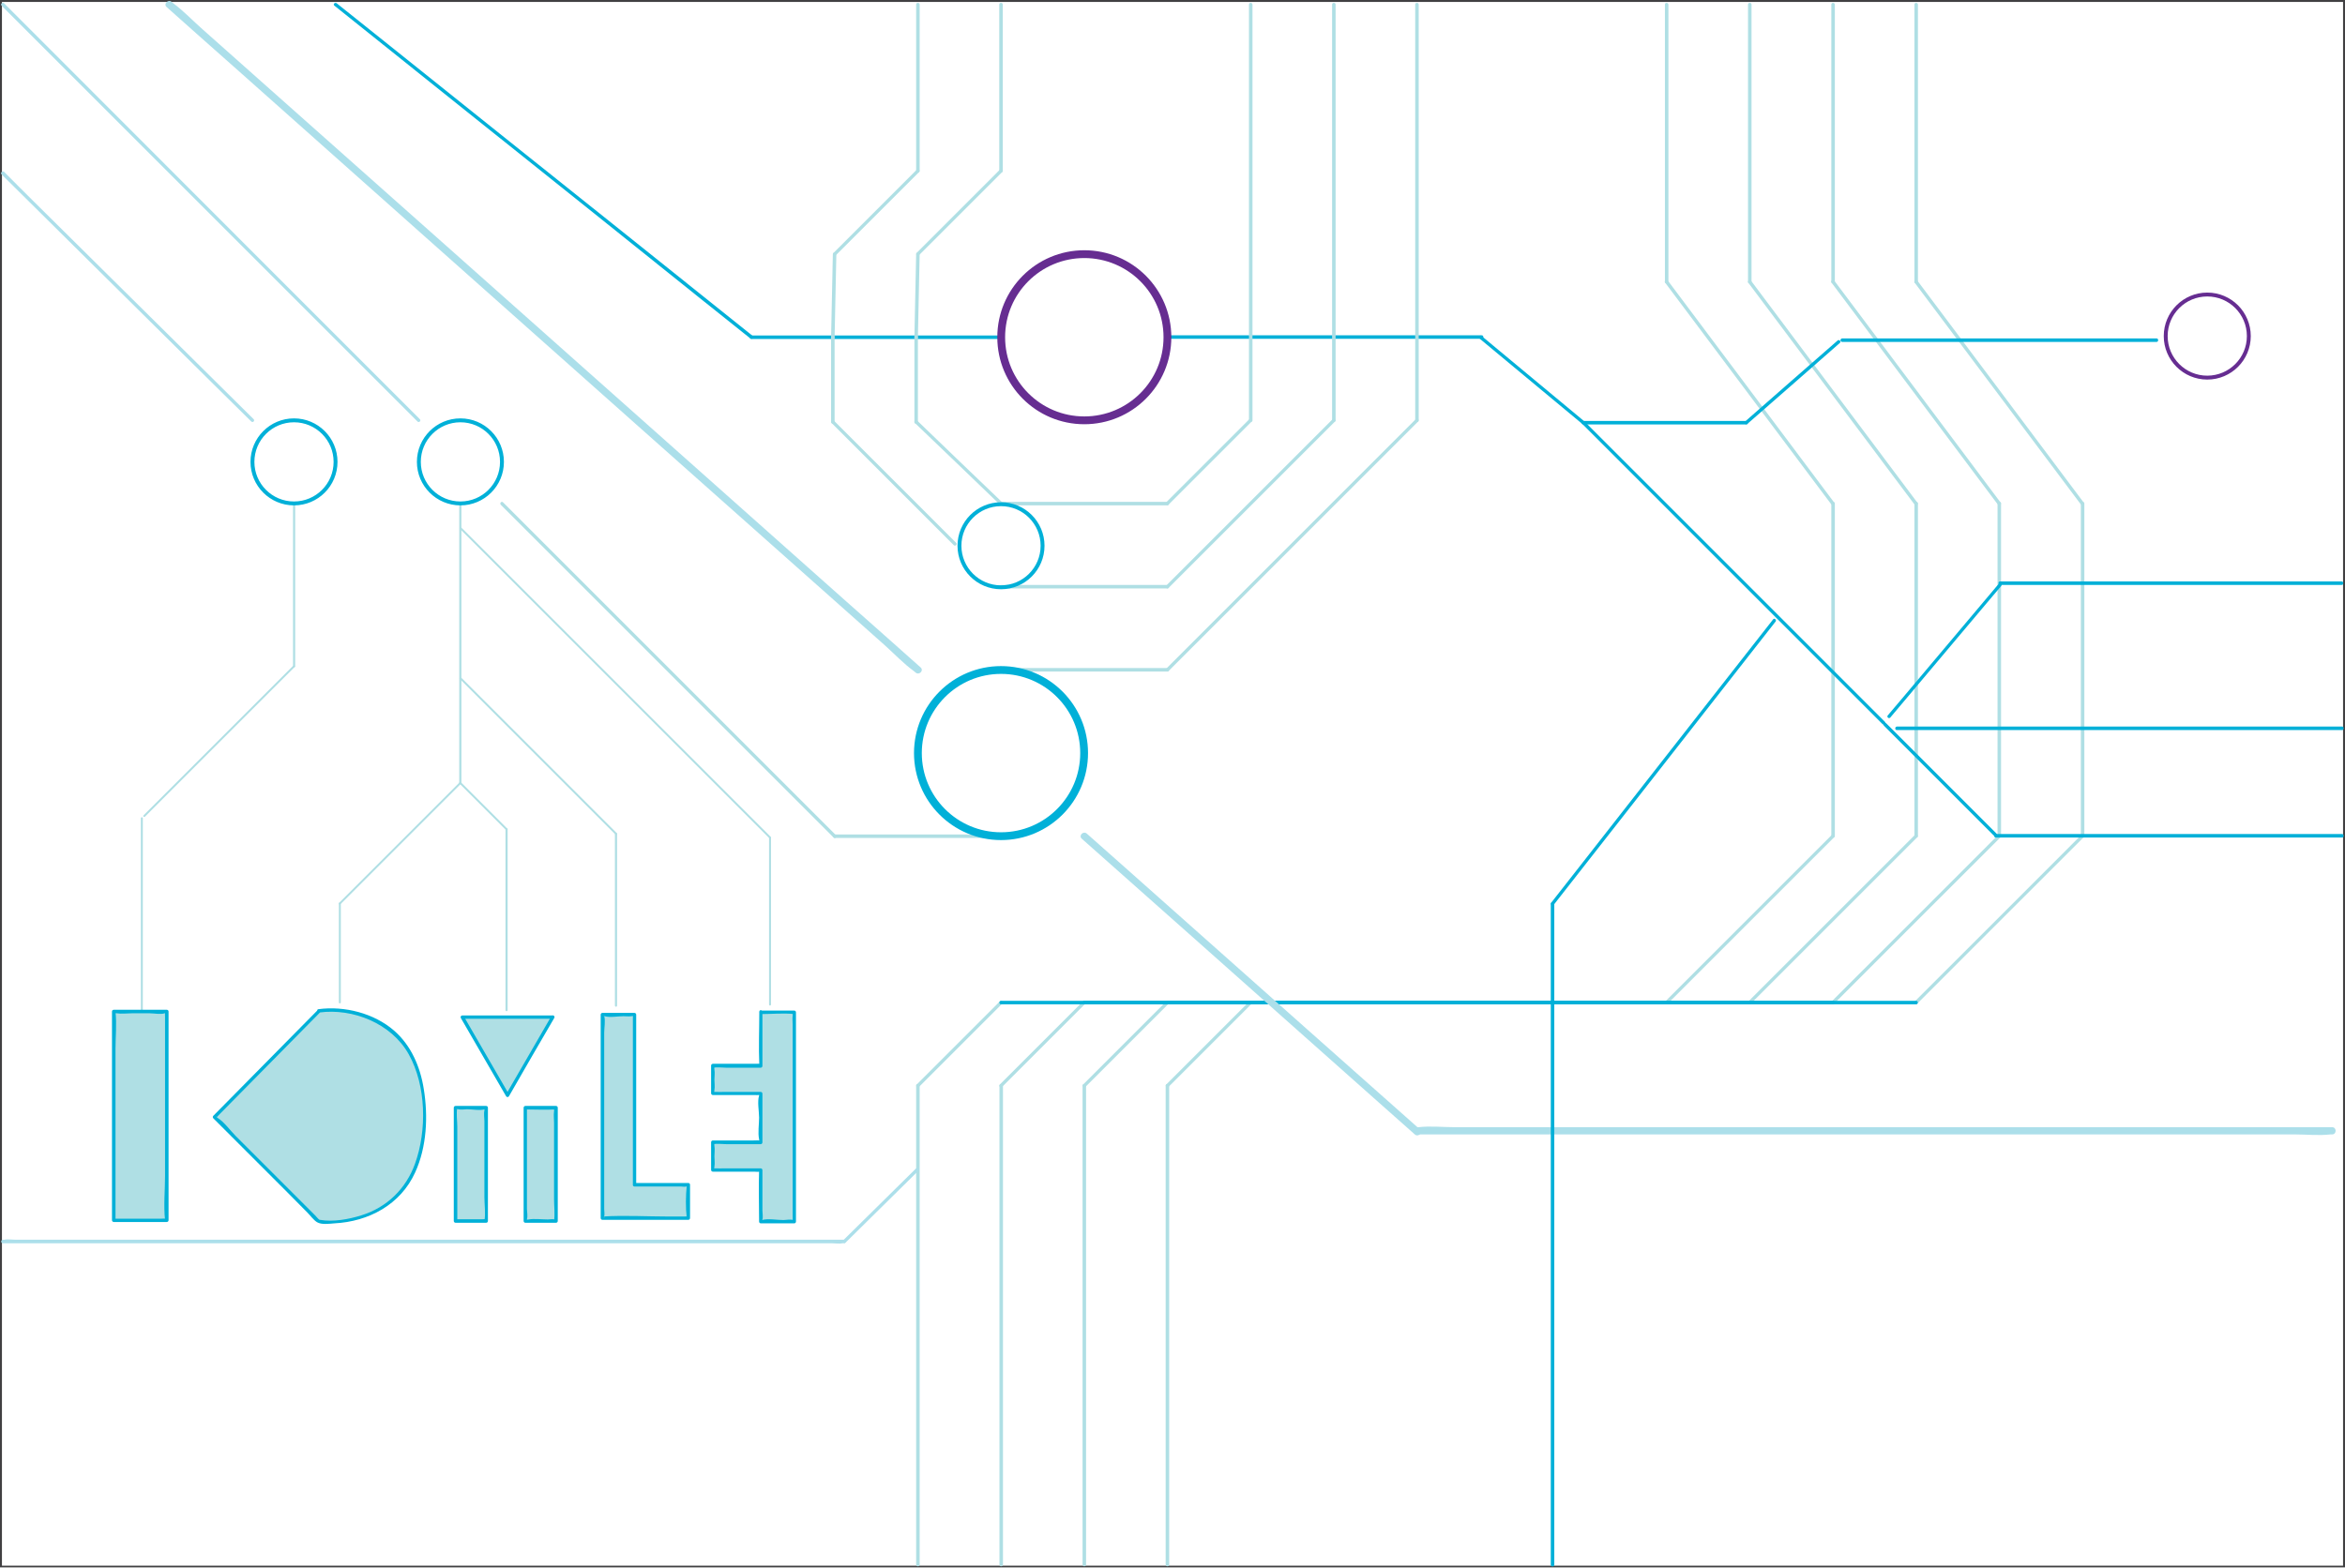 <svg version="1.1" id="Layer_1" xmlns="http://www.w3.org/2000/svg" viewBox="0 0 1202 803.7" xml:space="preserve" height="803.7" width="1202" preserveAspectRatio="xMinYMid"><style type="text/css">.st1{fill:none;stroke:#414042;stroke-miterlimit:10;} .st2{fill:#AFDFE4;} .st3{fill:#00B0D8;} .st4{fill:#ACDFEA;} .st5{fill:none;stroke:#00B0D8;stroke-width:2;} .st6{fill:none;stroke:#662D91;stroke-width:2;} .st7{fill:none;stroke:#00B0D8;stroke-width:4;} .st8{fill:none;stroke:#662D91;stroke-width:4;} .st9{fill:none;stroke:#AFDFE4;stroke-width:0.25;}</style><filter id="AI_GaussianBlur_4" x="0" y="0"><feGaussianBlur stdDeviation="3"/></filter><g id="Layer_1" class="st0" filter="url(#AI_GaussianBlur_4)"><path class="st1" d="M0.5 0.5H1201.5V803.2H0.5z"/><path class="st2" d="M259.1,425.1c0,27.1,0,54.1,0,81.2c0,3.9,0,7.8,0,11.6c0,0.7,1.1,0.7,1.1,0c0-27.1,0-54.1,0-81.2 c0-3.9,0-7.8,0-11.6C260.2,424.5,259.1,424.5,259.1,425.1L259.1,425.1z"/><path class="st2" d="M315.2,427.5c0,25.7,0,51.3,0,77c0,3.7,0,7.4,0,11.1c0,0.7,1.1,0.7,1.1,0c0-25.7,0-51.3,0-77 c0-3.7,0-7.4,0-11.1C316.2,426.8,315.2,426.8,315.2,427.5L315.2,427.5z"/><path class="st2" d="M394.2,429.5c0,24.9,0,49.9,0,74.8c0,3.6,0,7.1,0,10.7c0,0.7,1,0.7,1,0c0-24.9,0-49.9,0-74.8 c0-3.6,0-7.1,0-10.7C395.2,428.8,394.2,428.8,394.2,429.5L394.2,429.5z"/><path class="st2" d="M173.7,463.2c0,16.9,0,33.8,0,50.7c0,0.7,1,0.7,1,0c0-16.9,0-33.8,0-50.7 C174.7,462.6,173.7,462.6,173.7,463.2L173.7,463.2z"/><path class="st2" d="M73.2,518.1c0-28.7,0-57.4,0-86.1c0-4.2,0-8.3,0-12.5c0-0.7-1-0.7-1,0c0,28.7,0,57.4,0,86.1 c0,4.2,0,8.3,0,12.5C72.2,518.8,73.2,518.8,73.2,518.1L73.2,518.1z"/><path class="st2" d="M235.6,401.1c-18,18-35.9,35.9-53.9,53.9c-2.6,2.6-5.3,5.3-7.9,7.9c-0.5,0.5,0.3,1.2,0.7,0.7 c18-18,35.9-35.9,53.9-53.9c2.6-2.6,5.3-5.3,7.9-7.9C236.8,401.4,236.1,400.6,235.6,401.1L235.6,401.1z"/><path class="st2" d="M512.5,513.4c-14.2,14.2-28.4,28.4-42.6,42.6c-0.8,0.8,0.4,2,1.2,1.2c14.2-14.2,28.4-28.4,42.6-42.6 C514.5,513.8,513.3,512.6,512.5,513.4L512.5,513.4z"/><path class="st2" d="M555.1,513.4c-14.2,14.2-28.4,28.4-42.6,42.6c-0.8,0.8,0.4,2,1.2,1.2c14.2-14.2,28.4-28.4,42.6-42.6 C557.2,513.8,555.9,512.6,555.1,513.4L555.1,513.4z"/><path class="st2" d="M597.8,513.4c-14.2,14.2-28.4,28.4-42.6,42.6c-0.8,0.8,0.4,2,1.2,1.2c14.2-14.2,28.4-28.4,42.6-42.6 C599.8,513.8,598.6,512.6,597.8,513.4L597.8,513.4z"/><path class="st2" d="M640.4,513.4c-14.2,14.2-28.4,28.4-42.6,42.6c-0.8,0.8,0.4,2,1.2,1.2c14.2-14.2,28.4-28.4,42.6-42.6 C642.5,513.8,641.2,512.6,640.4,513.4L640.4,513.4z"/><path class="st2" d="M853.5,144.9c24.9,33.2,49.8,66.4,74.7,99.7c3.5,4.7,7,9.4,10.5,14c0.7,0.9,2.2,0,1.5-0.9 c-24.9-33.2-49.8-66.4-74.7-99.7c-3.5-4.7-7-9.4-10.5-14C854.3,143.1,852.8,144,853.5,144.9L853.5,144.9z"/><path class="st2" d="M938.7,258.1c0,49.9,0,99.8,0,149.6c0,7,0,13.9,0,20.9c0,1.1,1.8,1.1,1.8,0c0-49.9,0-99.8,0-149.6 c0-7,0-13.9,0-20.9C940.4,257,938.7,257,938.7,258.1L938.7,258.1z"/><path class="st2" d="M938.9,428.1c-24.9,24.9-49.8,49.8-74.6,74.6c-3.6,3.6-7.1,7.1-10.7,10.7c-0.8,0.8,0.4,2,1.2,1.2 c24.9-24.9,49.8-49.8,74.6-74.6c3.6-3.6,7.1-7.1,10.7-10.7C940.9,428.5,939.7,427.3,938.9,428.1L938.9,428.1z"/><path class="st3" d="M854.2,513.1c-38.5,0-77,0-115.5,0c-61.3,0-122.5,0-183.8,0c-13.9,0-27.9,0-41.8,0c-1.1,0-1.1,1.8,0,1.8 c38.5,0,77,0,115.5,0c61.3,0,122.5,0,183.8,0c13.9,0,27.9,0,41.8,0C855.4,514.9,855.4,513.1,854.2,513.1L854.2,513.1z"/><path class="st2" d="M469.6,556.6c0,27.7,0,55.4,0,83c0,44.1,0,88.2,0,132.3c0,10.1,0,20.2,0,30.3c0,1.1,1.8,1.1,1.8,0 c0-27.7,0-55.4,0-83c0-44.1,0-88.2,0-132.3c0-10.1,0-20.2,0-30.3C471.4,555.5,469.6,555.5,469.6,556.6L469.6,556.6z"/><path class="st2" d="M896.1,144.9c24.9,33.2,49.8,66.4,74.7,99.7c3.5,4.7,7,9.4,10.5,14c0.7,0.9,2.2,0,1.5-0.9 c-24.9-33.2-49.8-66.4-74.7-99.7c-3.5-4.7-7-9.4-10.5-14C897,143.1,895.5,144,896.1,144.9L896.1,144.9z"/><path class="st2" d="M981.3,258.1c0,49.9,0,99.8,0,149.6c0,7,0,13.9,0,20.9c0,1.1,1.8,1.1,1.8,0c0-49.9,0-99.8,0-149.6 c0-7,0-13.9,0-20.9C983,257,981.3,257,981.3,258.1L981.3,258.1z"/><path class="st2" d="M981.5,428.1c-24.9,24.9-49.8,49.8-74.6,74.6c-3.6,3.6-7.1,7.1-10.7,10.7c-0.8,0.8,0.4,2,1.2,1.2 c24.9-24.9,49.8-49.8,74.6-74.6c3.6-3.6,7.1-7.1,10.7-10.7C983.6,428.5,982.3,427.3,981.5,428.1L981.5,428.1z"/><path class="st3" d="M896.9,513.1c-38.5,0-77,0-115.5,0c-61.3,0-122.5,0-183.8,0c-13.9,0-27.9,0-41.8,0c-1.1,0-1.1,1.8,0,1.8 c38.5,0,77,0,115.5,0c61.3,0,122.5,0,183.8,0c13.9,0,27.9,0,41.8,0C898,514.9,898,513.1,896.9,513.1L896.9,513.1z"/><path class="st2" d="M512.3,556.6c0,27.7,0,55.4,0,83c0,44.1,0,88.2,0,132.3c0,10.1,0,20.2,0,30.3c0,1.1,1.8,1.1,1.8,0 c0-27.7,0-55.4,0-83c0-44.1,0-88.2,0-132.3c0-10.1,0-20.2,0-30.3C514,555.5,512.3,555.5,512.3,556.6L512.3,556.6z"/><path class="st2" d="M938.8,144.9c24.9,33.2,49.8,66.4,74.7,99.7c3.5,4.7,7,9.4,10.5,14c0.7,0.9,2.2,0,1.5-0.9 c-24.9-33.2-49.8-66.4-74.7-99.7c-3.5-4.7-7-9.4-10.5-14C939.6,143.1,938.1,144,938.8,144.9L938.8,144.9z"/><path class="st2" d="M1023.9,258.1c0,49.9,0,99.8,0,149.6c0,7,0,13.9,0,20.9c0,1.1,1.8,1.1,1.8,0c0-49.9,0-99.8,0-149.6 c0-7,0-13.9,0-20.9C1025.7,257,1023.9,257,1023.9,258.1L1023.9,258.1z"/><path class="st2" d="M1024.2,428.1c-24.9,24.9-49.7,49.8-74.6,74.6c-3.6,3.6-7.1,7.1-10.7,10.7c-0.8,0.8,0.4,2,1.2,1.2 c24.9-24.9,49.7-49.8,74.6-74.6c3.6-3.6,7.1-7.1,10.7-10.7C1026.2,428.5,1025,427.3,1024.2,428.1L1024.2,428.1z"/><path class="st3" d="M939.5,513.1c-38.5,0-77,0-115.5,0c-61.3,0-122.5,0-183.8,0c-13.9,0-27.9,0-41.8,0c-1.1,0-1.1,1.8,0,1.8 c38.5,0,77,0,115.5,0c61.3,0,122.5,0,183.8,0c13.9,0,27.9,0,41.8,0C940.7,514.9,940.7,513.1,939.5,513.1L939.5,513.1z"/><path class="st2" d="M554.9,556.6c0,27.7,0,55.4,0,83c0,44.1,0,88.2,0,132.3c0,10.1,0,20.2,0,30.3c0,1.1,1.8,1.1,1.8,0 c0-27.7,0-55.4,0-83c0-44.1,0-88.2,0-132.3c0-10.1,0-20.2,0-30.3C556.6,555.5,554.9,555.5,554.9,556.6L554.9,556.6z"/><path class="st2" d="M981.4,144.9c24.9,33.2,49.8,66.4,74.7,99.7c3.5,4.7,7,9.4,10.5,14c0.7,0.9,2.2,0,1.5-0.9 c-24.9-33.2-49.8-66.4-74.7-99.7c-3.5-4.7-7-9.4-10.5-14C982.3,143.1,980.7,144,981.4,144.9L981.4,144.9z"/><path class="st2" d="M1066.6,258.1c0,49.9,0,99.8,0,149.6c0,7,0,13.9,0,20.9c0,1.1,1.8,1.1,1.8,0c0-49.9,0-99.8,0-149.6 c0-7,0-13.9,0-20.9C1068.3,257,1066.6,257,1066.6,258.1L1066.6,258.1z"/><path class="st2" d="M1066.8,428.1c-24.9,24.9-49.7,49.8-74.6,74.6c-3.6,3.6-7.1,7.1-10.7,10.7c-0.8,0.8,0.4,2,1.2,1.2 c24.9-24.9,49.7-49.8,74.6-74.6c3.6-3.6,7.1-7.1,10.7-10.7C1068.9,428.5,1067.6,427.3,1066.8,428.1L1066.8,428.1z"/><path class="st3" d="M982.2,513.1c-38.5,0-77,0-115.5,0c-61.3,0-122.5,0-183.8,0c-13.9,0-27.9,0-41.8,0c-1.1,0-1.1,1.8,0,1.8 c38.5,0,77,0,115.5,0c61.3,0,122.5,0,183.8,0c13.9,0,27.9,0,41.8,0C983.3,514.9,983.3,513.1,982.2,513.1L982.2,513.1z"/><path class="st2" d="M597.5,556.6c0,27.7,0,55.4,0,83c0,44.1,0,88.2,0,132.3c0,10.1,0,20.2,0,30.3c0,1.1,1.8,1.1,1.8,0 c0-27.7,0-55.4,0-83c0-44.1,0-88.2,0-132.3c0-10.1,0-20.2,0-30.3C599.3,555.5,597.5,555.5,597.5,556.6L597.5,556.6z"/><path class="st2" d="M235.4,258.1c0,41.9,0,83.8,0,125.8c0,5.9,0,11.7,0,17.6c0,0.7,1.1,0.7,1.1,0c0-41.9,0-83.8,0-125.8 c0-5.9,0-11.7,0-17.6C236.5,257.5,235.4,257.5,235.4,258.1L235.4,258.1z"/><path class="st2" d="M235.6,401.8c7.9,7.9,15.8,15.8,23.7,23.7c0.5,0.5,1.2-0.3,0.7-0.7c-7.9-7.9-15.8-15.8-23.7-23.7 C235.9,400.6,235.1,401.4,235.6,401.8L235.6,401.8z"/><path class="st2" d="M316.1,427.1c-23.3-23.3-46.5-46.5-69.8-69.8c-3.3-3.3-6.6-6.6-9.9-9.9c-0.5-0.5-1.2,0.3-0.7,0.7 c23.3,23.3,46.5,46.5,69.8,69.8c3.3,3.3,6.6,6.6,9.9,9.9C315.8,428.4,316.6,427.6,316.1,427.1L316.1,427.1z"/><path class="st2" d="M395.1,429.1c-17.9-17.9-35.8-35.8-53.6-53.6c-28.5-28.5-57-57-85.5-85.5c-6.5-6.5-13.1-13.1-19.6-19.6 c-0.5-0.5-1.2,0.3-0.7,0.7c17.9,17.9,35.8,35.8,53.6,53.6c28.5,28.5,57,57,85.5,85.5c6.5,6.5,13.1,13.1,19.6,19.6 C394.8,430.3,395.5,429.6,395.1,429.1L395.1,429.1z"/><path class="st2" d="M150.2,258.1c0,27.8,0,55.7,0,83.5c0,0.7,1.1,0.7,1.1,0c0-27.8,0-55.7,0-83.5 C151.2,257.5,150.2,257.5,150.2,258.1L150.2,258.1z"/><path class="st3" d="M598.4,173.7c47.1,0,94.2,0,141.3,0c6.6,0,13.2,0,19.8,0c1.1,0,1.1-1.8,0-1.8c-47.1,0-94.2,0-141.3,0 c-6.6,0-13.2,0-19.8,0C597.3,172,597.3,173.7,598.4,173.7L598.4,173.7z"/><path class="st3" d="M944.3,175.3c47.1,0,94.2,0,141.3,0c6.6,0,13.2,0,19.8,0c1.1,0,1.1-1.8,0-1.8c-47.1,0-94.2,0-141.3,0 c-6.6,0-13.2,0-19.8,0C943.1,173.6,943.1,175.3,944.3,175.3L944.3,175.3z"/><path class="st3" d="M513.1,172c-37.4,0-74.8,0-112.2,0c-5.2,0-10.5,0-15.7,0c-1.1,0-1.1,1.8,0,1.8c37.4,0,74.8,0,112.2,0 c5.2,0,10.5,0,15.7,0C514.3,173.7,514.3,172,513.1,172L513.1,172z"/><path class="st4" d="M0.8,89.4c14.4,14.2,28.7,28.4,43.1,42.7c23,22.8,46,45.6,69.1,68.4c5.3,5.2,10.5,10.4,15.8,15.6 c0.8,0.8,2-0.4,1.2-1.2c-14.4-14.2-28.7-28.4-43.1-42.7c-23-22.8-46-45.6-69.1-68.4C12.6,98.6,7.3,93.4,2.1,88.1 C1.3,87.4,0,88.6,0.8,89.4L0.8,89.4z"/><path class="st4" d="M0.8,2.9C24.9,27,49,51.1,73,75.1c38.3,38.3,76.6,76.6,114.9,114.9c8.7,8.7,17.4,17.4,26.1,26.1 c0.8,0.8,2-0.4,1.2-1.2c-24.1-24.1-48.1-48.1-72.2-72.2C104.8,104.4,66.5,66.1,28.2,27.8C19.5,19.1,10.8,10.4,2.1,1.7 C1.3,0.9,0,2.1,0.8,2.9L0.8,2.9z"/><path class="st4" d="M85.4,3.6C98.2,15,111,26.4,123.8,37.7c30.5,27.1,60.9,54.2,91.4,81.3c37,32.9,73.9,65.7,110.9,98.6 c32,28.4,63.9,56.8,95.9,85.2c10.5,9.3,21,18.7,31.5,28c4.9,4.4,9.7,9.5,15.1,13.4c0.2,0.2,0.4,0.4,0.7,0.6 c1.8,1.6,4.4-1,2.6-2.6c-12.8-11.4-25.6-22.8-38.4-34.1c-30.5-27.1-60.9-54.2-91.4-81.3c-37-32.9-73.9-65.7-110.9-98.6 c-32-28.4-63.9-56.8-95.9-85.2c-10.5-9.3-21-18.7-31.5-28C98.8,10.6,94,5.5,88.7,1.6C88.5,1.4,88.3,1.2,88,1 C86.3-0.6,83.6,2,85.4,3.6L85.4,3.6z"/><path class="st4" d="M554.5,430c19.3,17.1,38.5,34.2,57.8,51.3c30.6,27.2,61.1,54.3,91.7,81.5c7.1,6.3,14.1,12.5,21.2,18.8 c1.8,1.6,4.4-1,2.6-2.6c-19.3-17.1-38.5-34.2-57.8-51.3c-30.6-27.2-61.1-54.3-91.7-81.5c-7.1-6.3-14.1-12.5-21.2-18.8 C555.3,425.8,552.7,428.4,554.5,430L554.5,430z"/><circle class="st5" cx="236" cy="236.8" r="21.3"/><circle class="st6" cx="1131.4" cy="172.3" r="21.3"/><path class="st2" d="M427.9,429.6c28.4,0,56.9,0,85.3,0c1.1,0,1.1-1.8,0-1.8c-28.4,0-56.9,0-85.3,0 C426.7,427.8,426.7,429.6,427.9,429.6L427.9,429.6z"/><path class="st2" d="M513.1,344.3c28.4,0,56.9,0,85.3,0c1.1,0,1.1-1.8,0-1.8c-28.4,0-56.9,0-85.3,0 C512,342.5,512,344.3,513.1,344.3L513.1,344.3z"/><path class="st4" d="M726.3,581.6c15.6,0,31.1,0,46.7,0c37.4,0,74.7,0,112.1,0c45,0,90.1,0,135.1,0c39.1,0,78.2,0,117.3,0 c12.9,0,25.7,0,38.6,0c6,0,12.5,0.7,18.5,0c0.3,0,0.5,0,0.8,0c2.4,0,2.4-3.7,0-3.7c-15.6,0-31.1,0-46.7,0c-37.4,0-74.7,0-112.1,0 c-45,0-90.1,0-135.1,0c-39.1,0-78.2,0-117.3,0c-12.9,0-25.7,0-38.6,0c-6,0-12.5-0.7-18.5,0c-0.3,0-0.5,0-0.8,0 C723.9,577.9,723.9,581.6,726.3,581.6L726.3,581.6z"/><path class="st4" d="M1.5,637.4c14.3,0,28.7,0,43,0c34.2,0,68.5,0,102.7,0c41.6,0,83.2,0,124.8,0c35.8,0,71.6,0,107.5,0 c11.8,0,23.6,0,35.5,0c3.7,0,7.5,0,11.2,0c1.7,0,4.1,0.4,5.8,0c0.2-0.1,0.5,0,0.7,0c1.1,0,1.1-1.8,0-1.8c-14.3,0-28.7,0-43,0 c-34.2,0-68.5,0-102.7,0c-41.6,0-83.2,0-124.8,0c-35.8,0-71.6,0-107.5,0c-11.8,0-23.6,0-35.5,0c-3.7,0-7.5,0-11.2,0 c-1.7,0-4.1-0.4-5.8,0c-0.2,0.1-0.5,0-0.7,0C0.3,635.7,0.3,637.4,1.5,637.4L1.5,637.4z"/><circle class="st7" cx="513.1" cy="386.1" r="42.6"/><circle class="st8" cx="555.8" cy="172.9" r="42.6"/><path class="st2" d="M256.7,258.8c19.2,19.2,38.3,38.3,57.5,57.5c30.7,30.7,61.3,61.3,92,92c7,7,14,14,21.1,21.1 c0.8,0.8,2-0.4,1.2-1.2c-19.2-19.2-38.3-38.3-57.5-57.5c-30.7-30.7-61.3-61.3-92-92c-7-7-14-14-21.1-21.1 C257.1,256.7,255.9,258,256.7,258.8L256.7,258.8z"/><path class="st2" d="M599,344c14.4-14.4,28.8-28.8,43.1-43.1c23-23,45.9-45.9,68.9-68.9c5.3-5.3,10.6-10.6,15.9-15.9 c0.8-0.8-0.4-2-1.2-1.2c-14.4,14.4-28.8,28.8-43.1,43.1c-23,23-45.9,45.9-68.9,68.9c-5.3,5.3-10.6,10.6-15.9,15.9 C597,343.6,598.2,344.8,599,344L599,344z"/><path class="st2" d="M727.2,215.5c0-24.1,0-48.1,0-72.2c0-38.2,0-76.4,0-114.5c0-8.8,0-17.7,0-26.5c0-1.1-1.8-1.1-1.8,0 c0,24.1,0,48.1,0,72.2c0,38.2,0,76.4,0,114.5c0,8.8,0,17.7,0,26.5C725.5,216.6,727.2,216.6,727.2,215.5L727.2,215.5z"/><path class="st2" d="M682.8,2.3c0,24.1,0,48.1,0,72.2c0,38.2,0,76.4,0,114.5c0,8.8,0,17.7,0,26.5c0,1.1,1.8,1.1,1.8,0 c0-24.1,0-48.1,0-72.2c0-38.2,0-76.4,0-114.5c0-8.8,0-17.7,0-26.5C684.6,1.2,682.8,1.2,682.8,2.3L682.8,2.3z"/><path class="st2" d="M683.1,214.9c-24.9,24.9-49.8,49.8-74.6,74.6c-3.6,3.6-7.1,7.1-10.7,10.7c-0.8,0.8,0.4,2,1.2,1.2 c24.9-24.9,49.8-49.8,74.6-74.6c3.6-3.6,7.1-7.1,10.7-10.7C685.1,215.3,683.9,214.1,683.1,214.9L683.1,214.9z"/><path class="st2" d="M598.4,299.9c-28.4,0-56.9,0-85.3,0c-1.1,0-1.1,1.8,0,1.8c28.4,0,56.9,0,85.3,0 C599.5,301.7,599.5,299.9,598.4,299.9L598.4,299.9z"/><path class="st9" d="M513.1 300.8L513.1 300.8"/><path class="st2" d="M640.2,2.3c0,24.1,0,48.1,0,72.2c0,38.2,0,76.4,0,114.5c0,8.8,0,17.7,0,26.5c0,1.1,1.8,1.1,1.8,0 c0-24.1,0-48.1,0-72.2c0-38.2,0-76.4,0-114.5c0-8.8,0-17.7,0-26.5C641.9,1.2,640.2,1.2,640.2,2.3L640.2,2.3z"/><path class="st2" d="M640.4,214.9c-14.2,14.2-28.4,28.4-42.6,42.6c-0.8,0.8,0.4,2,1.2,1.2c14.2-14.2,28.4-28.4,42.6-42.6 C642.5,215.3,641.2,214.1,640.4,214.9L640.4,214.9z"/><path class="st2" d="M490.1,278.3c-18.2-18.2-36.4-36.4-54.6-54.6c-2.6-2.6-5.2-5.2-7.9-7.9c-0.8-0.8-2,0.4-1.2,1.2 c18.2,18.2,36.4,36.4,54.6,54.6c2.6,2.6,5.2,5.2,7.9,7.9C489.6,280.3,490.9,279,490.1,278.3L490.1,278.3z"/><path class="st2" d="M513.7,257.5c-14.5-13.9-29-27.8-43.5-41.8c-0.8-0.8-2.1,0.5-1.2,1.2c14.5,13.9,29,27.8,43.5,41.8 C513.3,259.5,514.6,258.3,513.7,257.5L513.7,257.5z"/><path class="st2" d="M598.4,257.3c-28.4,0-56.9,0-85.3,0c-1.1,0-1.1,1.8,0,1.8c28.4,0,56.9,0,85.3,0 C599.5,259,599.5,257.3,598.4,257.3L598.4,257.3z"/><circle class="st5" cx="513.1" cy="279.8" r="21.3"/><path class="st2" d="M427.8,216.4c0-14.5,0-29,0-43.5c0-1.1-1.8-1.1-1.8,0c0,14.5,0,29,0,43.5 C426.1,217.5,427.8,217.5,427.8,216.4L427.8,216.4z"/><path class="st2" d="M428.5,130.8c14.2-14.2,28.4-28.4,42.6-42.6c0.8-0.8-0.4-2-1.2-1.2c-14.2,14.2-28.4,28.4-42.6,42.6 C426.4,130.4,427.7,131.6,428.5,130.8L428.5,130.8z"/><path class="st2" d="M471.4,87.6c0-28.4,0-56.9,0-85.3c0-1.1-1.8-1.1-1.8,0c0,28.4,0,56.9,0,85.3 C469.6,88.7,471.4,88.7,471.4,87.6L471.4,87.6z"/><path class="st2" d="M427.8,172.9c0.3-14.2,0.6-28.4,0.9-42.6c0-1.1-1.7-1.1-1.8,0c-0.3,14.2-0.6,28.4-0.9,42.6 C426.1,174,427.8,174,427.8,172.9L427.8,172.9z"/><path class="st2" d="M470.5,216.4c0-14.5,0-29,0-43.5c0-1.1-1.8-1.1-1.8,0c0,14.5,0,29,0,43.5 C468.7,217.5,470.5,217.5,470.5,216.4L470.5,216.4z"/><path class="st2" d="M471.1,130.8c14.2-14.2,28.4-28.4,42.6-42.6c0.8-0.8-0.4-2-1.2-1.2c-14.2,14.2-28.4,28.4-42.6,42.6 C469.1,130.4,470.3,131.6,471.1,130.8L471.1,130.8z"/><path class="st2" d="M514,87.6c0-28.4,0-56.9,0-85.3c0-1.1-1.8-1.1-1.8,0c0,28.4,0,56.9,0,85.3C512.3,88.7,514,88.7,514,87.6 L514,87.6z"/><path class="st2" d="M470.5,172.9c0.3-14.2,0.6-28.4,0.9-42.6c0-1.1-1.7-1.1-1.8,0c-0.3,14.2-0.6,28.4-0.9,42.6 C468.7,174,470.5,174,470.5,172.9L470.5,172.9z"/><path class="st3" d="M385.8,172.2c-24-19.2-48-38.4-72.1-57.7C275.5,84,237.2,53.4,198.9,22.7c-8.8-7-17.5-14-26.3-21 c-0.9-0.7-2.1,0.5-1.2,1.2c24,19.2,48,38.4,72.1,57.7c38.3,30.6,76.6,61.2,114.8,91.9c8.8,7,17.5,14,26.3,21 C385.5,174.2,386.7,172.9,385.8,172.2L385.8,172.2z"/><path class="st3" d="M758.3,173.5c17.6,14.6,35.1,29.2,52.7,43.8c0.9,0.7,2.1-0.5,1.2-1.2c-17.6-14.6-35.1-29.2-52.7-43.8 C758.7,171.5,757.4,172.8,758.3,173.5L758.3,173.5z"/><path class="st3" d="M811.6,217.6c27.8,0,55.7,0,83.5,0c1.1,0,1.1-1.8,0-1.8c-27.8,0-55.7,0-83.5,0 C810.5,215.8,810.5,217.6,811.6,217.6L811.6,217.6z"/><path class="st3" d="M895.7,217.3c15.8-13.8,31.6-27.6,47.4-41.5c0.8-0.7-0.4-2-1.2-1.2c-15.8,13.8-31.6,27.6-47.4,41.5 C893.6,216.8,894.9,218,895.7,217.3L895.7,217.3z"/><path class="st3" d="M811,217.3c17.3,17.3,34.6,34.6,52,52c27.6,27.6,55.3,55.3,82.9,82.9c6.4,6.4,12.7,12.7,19.1,19.1 c0.8,0.8,2-0.4,1.2-1.2c-17.3-17.3-34.6-34.6-52-52c-27.6-27.6-55.3-55.3-82.9-82.9c-6.4-6.4-12.7-12.7-19.1-19.1 C811.4,215.3,810.2,216.5,811,217.3L811,217.3z"/><path class="st3" d="M968.9,367.9c16.6-19.7,33.1-39.3,49.7-59c2.4-2.8,4.8-5.7,7.2-8.5c0.7-0.9-0.5-2.1-1.2-1.2 c-16.6,19.7-33.1,39.3-49.7,59c-2.4,2.8-4.8,5.7-7.2,8.5C966.9,367.5,968.1,368.7,968.9,367.9L968.9,367.9z"/><path class="st3" d="M972.3,374.3c25.8,0,51.5,0,77.3,0c40.9,0,81.8,0,122.6,0c9.4,0,18.9,0,28.3,0c1.1,0,1.1-1.8,0-1.8 c-25.8,0-51.5,0-77.3,0c-40.9,0-81.8,0-122.6,0c-9.4,0-18.9,0-28.3,0C971.2,372.6,971.2,374.3,972.3,374.3L972.3,374.3z"/><path class="st3" d="M965.7,372.1c18.8,18.8,37.6,37.6,56.5,56.5c0.8,0.8,2-0.4,1.2-1.2c-18.8-18.8-37.6-37.6-56.5-56.5 C966.1,370,964.9,371.3,965.7,372.1L965.7,372.1z"/><path class="st3" d="M908.9,317.5c-12.8,16.3-25.6,32.7-38.4,49c-20.4,26.1-40.8,52.1-61.2,78.2c-4.7,6-9.4,12-14.1,18 c-0.7,0.9,0.5,2.1,1.2,1.2c12.8-16.3,25.6-32.7,38.4-49c20.4-26.1,40.8-52.1,61.2-78.2c4.7-6,9.4-12,14.1-18 C910.8,317.9,909.6,316.7,908.9,317.5L908.9,317.5z"/><path class="st3" d="M794.9,463.4c0,38.3,0,76.6,0,114.9c0,60.7,0,121.3,0,182c0,14,0,28,0,42c0,1.1,1.8,1.1,1.8,0 c0-38.3,0-76.6,0-114.9c0-60.7,0-121.3,0-182c0-14,0-28,0-42C796.7,462.3,794.9,462.3,794.9,463.4L794.9,463.4z"/><path class="st3" d="M1025.2,299.9c19.7,0,39.4,0,59.1,0c31.4,0,62.8,0,94.2,0c7.3,0,14.5,0,21.8,0c1.1,0,1.1-1.8,0-1.8 c-19.7,0-39.4,0-59.1,0c-31.4,0-62.8,0-94.2,0c-7.3,0-14.5,0-21.8,0C1024.1,298.1,1024.1,299.9,1025.2,299.9L1025.2,299.9z"/><path class="st3" d="M1023,429.4c19.9,0,39.9,0,59.8,0c31.8,0,63.7,0,95.5,0c7.4,0,14.8,0,22.2,0c1.1,0,1.1-1.8,0-1.8 c-19.9,0-39.9,0-59.8,0c-31.8,0-63.7,0-95.5,0c-7.4,0-14.8,0-22.2,0C1021.9,427.6,1021.9,429.4,1023,429.4L1023,429.4z"/><circle class="st5" cx="150.7" cy="236.8" r="21.3"/><path class="st2" d="M150.3,341.3c-22.4,22.4-44.7,44.7-67.1,67.1c-3.2,3.2-6.4,6.4-9.6,9.6c-0.5,0.5,0.3,1.2,0.7,0.7 c22.4-22.4,44.7-44.7,67.1-67.1c3.2-3.2,6.4-6.4,9.6-9.6C151.5,341.5,150.8,340.8,150.3,341.3L150.3,341.3z"/><path class="st2" d="M938.7,2.3c0,41.5,0,83.1,0,124.6c0,5.9,0,11.7,0,17.6c0,1.1,1.8,1.1,1.8,0c0-41.5,0-83.1,0-124.6 c0-5.9,0-11.7,0-17.6C940.4,1.2,938.7,1.2,938.7,2.3L938.7,2.3z"/><path class="st2" d="M981.3,2.3c0,41.5,0,83.1,0,124.6c0,5.9,0,11.7,0,17.6c0,1.1,1.8,1.1,1.8,0c0-41.5,0-83.1,0-124.6 c0-5.9,0-11.7,0-17.6C983,1.2,981.3,1.2,981.3,2.3L981.3,2.3z"/><path class="st2" d="M896,2.3c0,41.5,0,83.1,0,124.6c0,5.9,0,11.7,0,17.6c0,1.1,1.8,1.1,1.8,0c0-41.5,0-83.1,0-124.6 c0-5.9,0-11.7,0-17.6C897.8,1.2,896,1.2,896,2.3L896,2.3z"/><path class="st2" d="M853.4,2.3c0,41.5,0,83.1,0,124.6c0,5.9,0,11.7,0,17.6c0,1.1,1.8,1.1,1.8,0c0-41.5,0-83.1,0-124.6 c0-5.9,0-11.7,0-17.6C855.1,1.2,853.4,1.2,853.4,2.3L853.4,2.3z"/><path class="st4" d="M433.5,637c12.5-12.3,25-24.6,37.4-36.9c0.8-0.8-0.4-2-1.2-1.2c-12.5,12.3-25,24.6-37.4,36.9 C431.4,636.6,432.7,637.8,433.5,637L433.5,637z"/><g id="K_2_"><path class="st2" d="M163.6,518.3l-53.7,54.4l53.5,53.5c0,0,54,7.3,54-54C217.5,510.9,163.6,518.3,163.6,518.3z M58.3,625.7h27.2 v-107H58.3V625.7z"/><path class="st3" d="M163,517.7c-17.9,18.1-35.8,36.3-53.7,54.4c-0.3,0.3-0.3,0.9,0,1.2c12.7,12.7,25.4,25.4,38,38 c3.4,3.4,6.8,6.8,10.2,10.3c1.5,1.5,3.2,3.9,5,5c2.3,1.4,6.3,0.8,8.9,0.6c17.6-0.9,33.9-9.6,41.4-26.1c6-13.1,6.7-28.9,4.4-42.9 c-1.8-11.3-6.5-22.3-15.3-29.9c-10.2-8.8-25.3-12.7-38.7-10.9c-1.1,0.2-0.6,1.8,0.5,1.7c17-2.3,36.9,5.5,45.8,21.4 c9,16.1,9.4,39.1,3.2,56.2c-4.6,12.8-14.5,22.4-27.5,26.4c-6.3,2-14.5,3.5-21.2,2.3c-1.1-0.2-0.1,0.1-0.1,0.1 c-0.9-0.6-1.7-1.7-2.4-2.4c-3.6-3.6-7.1-7.1-10.7-10.7c-10-10-20-20-30-30c-2.8-2.8-5.9-7.2-9.3-9.3c-1.7-1.1,0.3-0.9-0.9,0.2 c0.7-0.7,1.4-1.5,2.1-2.2c17.2-17.4,34.3-34.8,51.5-52.2C165,518.1,163.8,516.9,163,517.7z"/><path class="st3" d="M58.3,626.5c9.1,0,18.1,0,27.2,0c0.5,0,0.9-0.4,0.9-0.9c0-31.2,0-62.4,0-93.7c0-4.4,0-8.9,0-13.3 c0-0.5-0.4-0.9-0.9-0.9c-9.1,0-18.1,0-27.2,0c-0.5,0-0.9,0.4-0.9,0.9c0,31.2,0,62.4,0,93.7c0,4.4,0,8.9,0,13.3 c0,1.1,1.8,1.1,1.8,0c0-17.2,0-34.3,0-51.5c0-12.1,0-24.2,0-36.3c0-6.2,0.7-12.8,0-19c-0.1-0.6-0.6,0.7-0.8,0.7 c0.5,0,1.1-0.1,1.5,0c2.4,0.4,5.2,0,7.6,0c3.1,0,6.2,0,9.3,0c2.1,0,5.6,0.7,7.6,0c1.5-0.5,0.2-0.4,0.2-0.6c-0.1,0.8,0,1.6,0,2.3 c0,3.5,0,6.9,0,10.4c0,23.7,0,47.4,0,71.2c0,7.4-0.8,15.3,0,22.7c0.1,0.7,1.3-0.6,0.7-0.7c-0.8-0.1-1.7,0-2.5,0 c-3.1,0-6.3,0-9.4,0c-5,0-10.1,0-15.1,0C57.2,624.8,57.2,626.5,58.3,626.5z"/></g><g id="Y_2_"><path class="st2" d="M283.4,521.5H237l11.6,20.1l11.6,20.1l11.6-20.1L283.4,521.5z M269.3,567.9V626h15.7v-58.1H269.3z M233.5,626h15.7v-58.1h-15.7V626z"/><path class="st3" d="M283.4,520.6c-15.5,0-30.9,0-46.4,0c-0.7,0-1.1,0.7-0.8,1.3c7.7,13.4,15.5,26.8,23.2,40.1 c0.3,0.6,1.2,0.6,1.5,0c7.7-13.4,15.4-26.8,23.2-40.1c0.6-1-0.9-1.9-1.5-0.9c-7.7,13.4-15.5,26.8-23.2,40.1c0.5,0,1,0,1.5,0 c-7.7-13.4-15.5-26.8-23.2-40.1c-0.3,0.4-0.5,0.9-0.8,1.3c15.5,0,30.9,0,46.4,0C284.5,522.4,284.5,520.6,283.4,520.6z"/><path class="st3" d="M268.4,567.9c0,19.4,0,38.8,0,58.1c0,0.5,0.4,0.9,0.9,0.9c5.2,0,10.4,0,15.7,0c0.5,0,0.9-0.4,0.9-0.9 c0-19.4,0-38.8,0-58.1c0-0.5-0.4-0.9-0.9-0.9c-5.2,0-10.4,0-15.7,0c-1.1,0-1.1,1.8,0,1.8c5.1,0,10.3,0.3,15.3,0 c0.5,0-0.5-1.4-0.6-0.5c-0.1,0.4,0.1,0.9,0,1.4c-0.3,1.9,0,4,0,5.9c0,13,0,26.1,0,39.1c0,3.6,0.5,7.6,0,11.2 c0-0.2,1.3-0.4,0.2-0.7c-0.9-0.3-2.4,0-3.4,0c-3.1,0-6.8-0.5-9.8,0c-2,0.4-1.1-0.7-0.9,0.8c0-0.2-0.1-0.8,0-1 c0.5-1.3,0-3.9,0-5.3c0-5.9,0-11.9,0-17.8c0-11.3,0-22.7,0-34C270.2,566.8,268.4,566.8,268.4,567.9z"/><path class="st3" d="M233.5,626.9c5.2,0,10.4,0,15.7,0c0.5,0,0.9-0.4,0.9-0.9c0-19.4,0-38.8,0-58.1c0-0.5-0.4-0.9-0.9-0.9 c-5.2,0-10.4,0-15.7,0c-0.5,0-0.9,0.4-0.9,0.9c0,19.4,0,38.8,0,58.1c0,1.1,1.8,1.1,1.8,0c0-9.4,0-18.7,0-28.1 c0-6.7,0-13.5,0-20.2c0-3-0.6-6.8,0-9.8c-0.3,1.7-1.2,0.3,0.6,0.8c1.3,0.4,3.1,0,4.4,0c2.5,0,6.7,0.8,9.1,0 c1.1-0.4-0.2-0.4-0.2-0.7c0,0.3,0.1,0.9,0,1.2c-0.4,1.7,0,3.9,0,5.6c0,13,0,26,0,39c0,3.8,0.7,8.4,0,12.1c0.2-1.2,1-0.8-1.2-0.8 c-1.7,0-3.5,0-5.2,0c-2.8,0-5.5,0-8.3,0C232.4,625.2,232.4,626.9,233.5,626.9z"/></g><g id="E_2_"><path class="st2" d="M390.1 518.7L390.1 546.3 365.4 546.3 365.4 560.4 390.1 560.4 390.1 585.4 365.4 585.4 365.4 599.6 390.1 599.6 390.1 626 407.2 626 407.2 518.7z"/><path class="st3" d="M389.2,518.7c0,9-0.4,18.2,0,27.2c0,0.9,1.3-0.4,0.5-0.5c-0.7-0.1-1.6,0-2.3,0c-2.7,0-5.5,0-8.2,0 c-4.6,0-9.2,0-13.8,0c-0.5,0-0.9,0.4-0.9,0.9c0,4.7,0,9.4,0,14.2c0,0.5,0.4,0.9,0.9,0.9c7,0,14,0,20.9,0c1.1,0,2.2,0.1,3.3,0 c-0.8,0,0-1.4-0.5,0.3c-1,3.1,0,8.1,0,11.3c0,3.4-0.7,7.7,0,11.1c0.4,2-0.5,0.5,0.7,0.6c-1.1-0.1-2.3,0-3.5,0c-7,0-14,0-20.9,0 c-0.5,0-0.9,0.4-0.9,0.9c0,4.7,0,9.4,0,14.2c0,0.5,0.4,0.9,0.9,0.9c4.3,0,8.5,0,12.8,0c2.8,0,5.7,0,8.5,0c0.7,0,1.8,0.2,2.5,0 c1.3-0.5-0.1,0.2-0.1-0.7c-0.3,8.7,0,17.5,0,26.3c0,0.5,0.4,0.9,0.9,0.9c5.7,0,11.4,0,17.1,0c0.5,0,0.9-0.4,0.9-0.9 c0-31.3,0-62.5,0-93.8c0-4.5,0-9,0-13.5c0-0.5-0.4-0.9-0.9-0.9c-5.7,0-11.4,0-17.1,0c-1.1,0-1.1,1.8,0,1.8 c5.6,0,11.5-0.6,17.1,0c-1.4-0.1-0.5-1.3-0.8,0.8c-0.2,1.5,0,3.2,0,4.7c0,13.1,0,26.3,0,39.4c0,15.1,0,30.1,0,45.2 c0,4.5,0,9,0,13.5c0,0.9,0.1,1.8,0,2.7c0,0.1,1.2-0.3,0.2-0.7c-1.3-0.5-3.7,0-5,0c-3.2,0-7.8-0.9-10.9,0 c-0.3,0.1-0.3,1.3,0.2-0.3c0.4-1.2,0-3.3,0-4.6c0-6.9,0-13.8,0-20.7c0-0.5-0.4-0.9-0.9-0.9c-5.7,0-11.4,0-17.2,0 c-2.4,0-4.8,0.1-7.2,0c1.2,0.1,0.3,1.2,0.7-1c0.3-1.7,0-3.5,0-5.2c0-1.7,0.3-3.6,0-5.2c-0.3-2,0.7-1.2-0.7-1 c2.1-0.4,4.7,0,6.8,0c5.9,0,11.7,0,17.6,0c0.5,0,0.9-0.4,0.9-0.9c0-8.3,0-16.6,0-25c0-0.5-0.4-0.9-0.9-0.9c-5.7,0-11.4,0-17.2,0 c-2.4,0-4.8,0.1-7.2,0c1.2,0.1,0.3,1.2,0.7-1c0.3-1.7,0-3.5,0-5.2c0-1.7,0.3-3.6,0-5.2c-0.3-2,0.7-1.2-0.7-1 c2.1-0.4,4.7,0,6.8,0c5.9,0,11.7,0,17.6,0c0.5,0,0.9-0.4,0.9-0.9c0-9.2,0-18.4,0-27.6C390.9,517.6,389.2,517.6,389.2,518.7z"/></g><g id="L_2_"><path class="st2" d="M325.2 607.4L325.2 520.2 308.8 520.2 308.8 624.6 352.8 624.6 352.8 607.4z"/><path class="st3" d="M326.1,607.4c0-25.4,0-50.9,0-76.3c0-3.6,0-7.3,0-10.9c0-0.5-0.4-0.9-0.9-0.9c-5.5,0-10.9,0-16.4,0 c-0.5,0-0.9,0.4-0.9,0.9c0,30.4,0,60.7,0,91.1c0,4.4,0,8.8,0,13.2c0,0.5,0.4,0.9,0.9,0.9c14.7,0,29.3,0,44,0 c0.5,0,0.9-0.4,0.9-0.9c0-5.7,0-11.4,0-17.1c0-0.5-0.4-0.9-0.9-0.9c-9.2,0-18.4,0-27.6,0c-1.1,0-1.1,1.8,0,1.8 c4.9,0,9.8,0,14.8,0c3,0,5.9,0,8.9,0c0.8,0,2.1,0.3,2.9,0c0.2-0.1,0.7,0,0.9,0c0.2,0-0.6-1.4-0.7-0.4c-0.5,5.1-0.6,11.3,0,16.4 c0,0.2,1.4-0.4,0.4-0.6c-0.6-0.1-1.2,0-1.8,0c-2.6,0-5.2,0-7.9,0c-11.2,0-22.6-0.7-33.8,0c1.8-0.1,0.2,1.5,0.8-0.1 c0.3-1,0-2.6,0-3.7c0-4.6,0-9.2,0-13.8c0-25.5,0-51.1,0-76.6c0-2.5,0.7-6.2,0-8.6c0-0.2,0-0.5,0-0.7c-0.3,1.6-1.3,0.3,0.3,0.8 c2.6,0.8,6.7,0,9.5,0c1.3,0,2.8,0.2,4.1,0c2.1-0.4,1.1,0.7,0.8-0.9c0.1,0.7,0,1.5,0,2.2c0,4.1,0,8.2,0,12.3 c0,24.2,0,48.4,0,72.6C324.3,608.5,326.1,608.5,326.1,607.4z"/></g></g></svg>